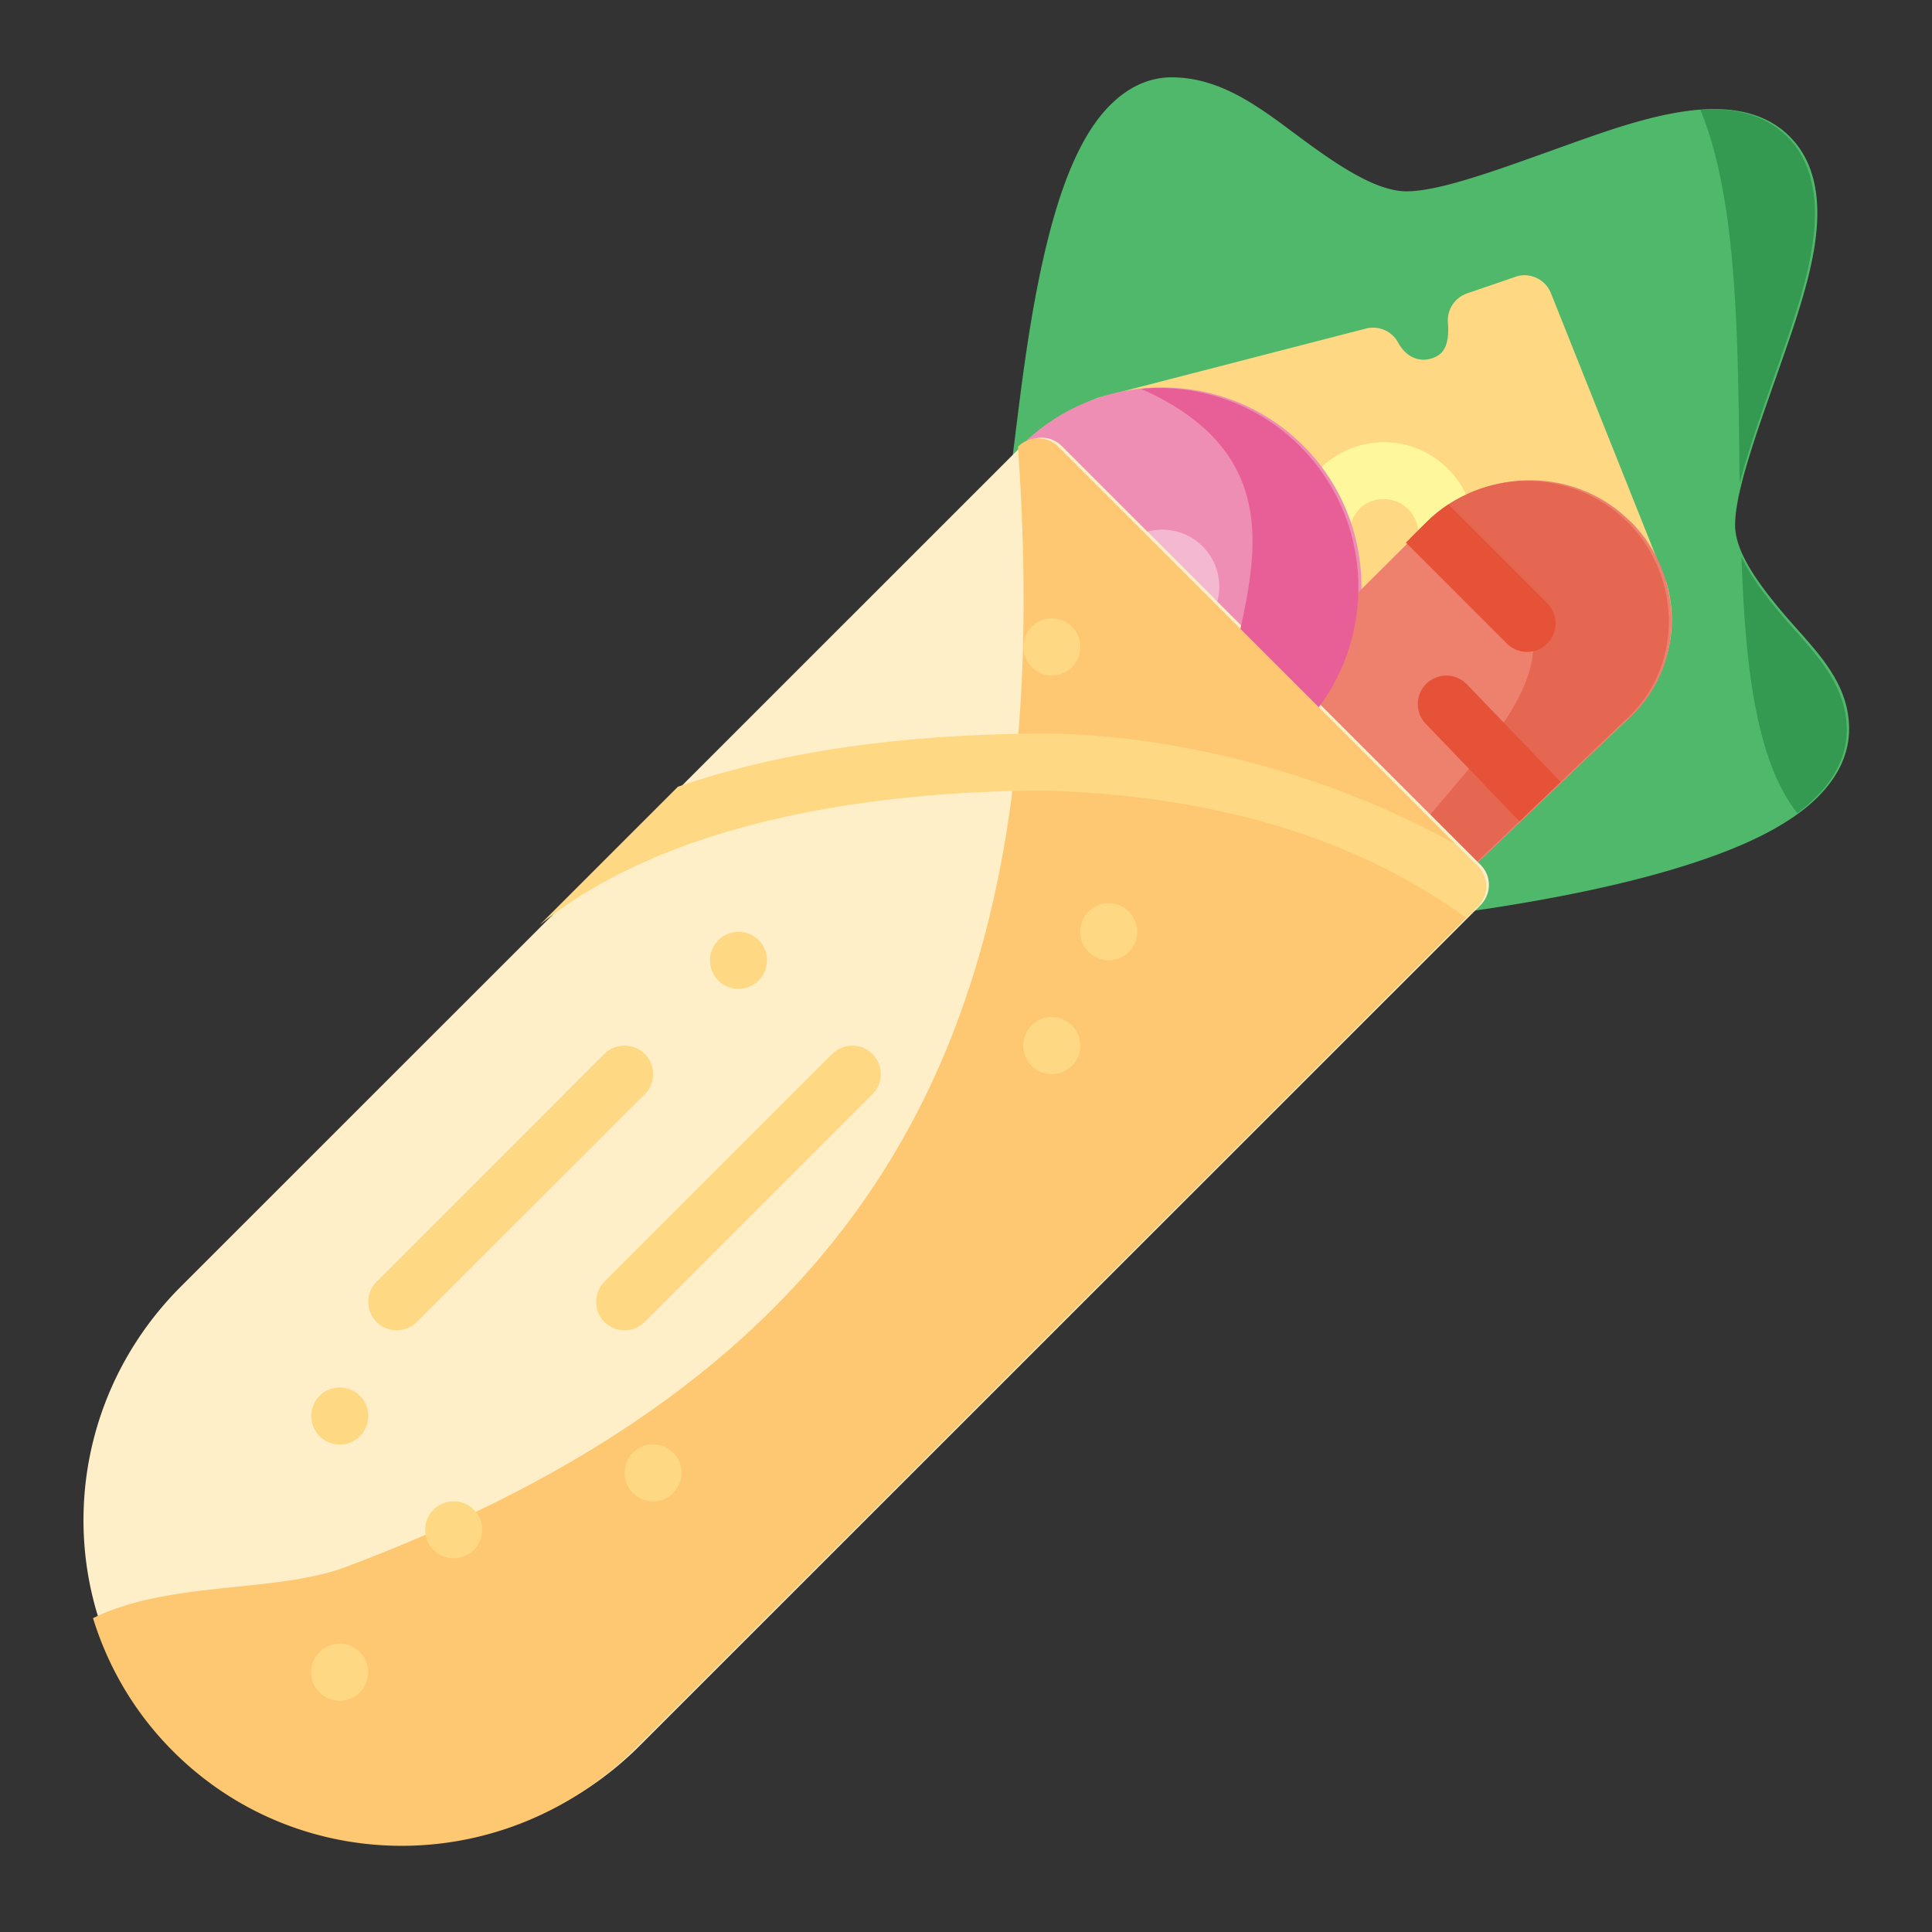 <?xml version="1.0" encoding="UTF-8" standalone="no"?>
<svg
   xmlns:dc="http://purl.org/dc/elements/1.1/"
   xmlns:cc="http://creativecommons.org/ns#"
   xmlns:rdf="http://www.w3.org/1999/02/22-rdf-syntax-ns#"
   xmlns:svg="http://www.w3.org/2000/svg"
   xmlns="http://www.w3.org/2000/svg"
   xmlns:sodipodi="http://sodipodi.sourceforge.net/DTD/sodipodi-0.dtd"
   xmlns:inkscape="http://www.inkscape.org/namespaces/inkscape"
   inkscape:export-ydpi="576"
   inkscape:export-xdpi="576"
   inkscape:export-filename="D:\Project Real\November\export\flat\png\6 - Fried chicken.png"
   width="64pt"
   height="64pt"
   viewBox="0 0 22.578 22.578"
   version="1.1"
   id="svg831"
   inkscape:version="1.0 (4035a4fb49, 2020-05-01)"
   sodipodi:docname="7 - Kebab.svg">
  <rect x="0" y="0" width="22.578" height="22.578" fill="#333333" stroke="none"/>
  <defs
     id="defs825">
    <pattern
       id="EMFhbasepattern"
       patternUnits="userSpaceOnUse"
       width="6"
       height="6"
       x="0"
       y="0" />
    <pattern
       id="EMFhbasepattern-9"
       patternUnits="userSpaceOnUse"
       width="6"
       height="6"
       x="0"
       y="0" />
    <pattern
       id="EMFhbasepattern-0"
       patternUnits="userSpaceOnUse"
       width="6"
       height="6"
       x="0"
       y="0" />
    <pattern
       id="EMFhbasepattern-7"
       patternUnits="userSpaceOnUse"
       width="6"
       height="6"
       x="0"
       y="0" />
    <pattern
       id="EMFhbasepattern-2"
       patternUnits="userSpaceOnUse"
       width="6"
       height="6"
       x="0"
       y="0" />
    <pattern
       id="EMFhbasepattern-98"
       patternUnits="userSpaceOnUse"
       width="6"
       height="6"
       x="0"
       y="0" />
    <pattern
       id="EMFhbasepattern-6"
       patternUnits="userSpaceOnUse"
       width="6"
       height="6"
       x="0"
       y="0" />
    <pattern
       id="EMFhbasepattern-01"
       patternUnits="userSpaceOnUse"
       width="6"
       height="6"
       x="0"
       y="0" />
    <pattern
       id="EMFhbasepattern-07"
       patternUnits="userSpaceOnUse"
       width="6"
       height="6"
       x="0"
       y="0" />
    <pattern
       id="EMFhbasepattern-8"
       patternUnits="userSpaceOnUse"
       width="6"
       height="6"
       x="0"
       y="0" />
    <pattern
       id="EMFhbasepattern-4"
       patternUnits="userSpaceOnUse"
       width="6"
       height="6"
       x="0"
       y="0" />
    <pattern
       id="EMFhbasepattern-40"
       patternUnits="userSpaceOnUse"
       width="6"
       height="6"
       x="0"
       y="0" />
    <pattern
       id="EMFhbasepattern-08"
       patternUnits="userSpaceOnUse"
       width="6"
       height="6"
       x="0"
       y="0" />
    <pattern
       id="EMFhbasepattern-04"
       patternUnits="userSpaceOnUse"
       width="6"
       height="6"
       x="0"
       y="0" />
    <pattern
       id="EMFhbasepattern-014"
       patternUnits="userSpaceOnUse"
       width="6"
       height="6"
       x="0"
       y="0" />
    <pattern
       id="EMFhbasepattern-27"
       patternUnits="userSpaceOnUse"
       width="6"
       height="6"
       x="0"
       y="0" />
    <pattern
       id="EMFhbasepattern-09"
       patternUnits="userSpaceOnUse"
       width="6"
       height="6"
       x="0"
       y="0" />
    <pattern
       id="EMFhbasepattern-5"
       patternUnits="userSpaceOnUse"
       width="6"
       height="6"
       x="0"
       y="0" />
    <pattern
       id="EMFhbasepattern-018"
       patternUnits="userSpaceOnUse"
       width="6"
       height="6"
       x="0"
       y="0" />
  </defs>
  <sodipodi:namedview
     id="base"
     pagecolor="#ffffff"
     bordercolor="#666666"
     borderopacity="1.0"
     inkscape:pageopacity="0.0"
     inkscape:pageshadow="2"
     inkscape:zoom="6.2578125"
     inkscape:cx="42.666667"
     inkscape:cy="42.666667"
     inkscape:document-units="pt"
     inkscape:current-layer="layer1"
     showgrid="false"
     units="pt"
     inkscape:window-width="1366"
     inkscape:window-height="706"
     inkscape:window-x="-8"
     inkscape:window-y="-8"
     inkscape:window-maximized="1"
     inkscape:pagecheckerboard="true"
     inkscape:showpageshadow="false"
     inkscape:object-paths="true"
     inkscape:snap-intersection-paths="true"
     inkscape:snap-smooth-nodes="true"
     inkscape:snap-midpoints="true"
     showguides="true"
     inkscape:snap-bbox="true"
     inkscape:bbox-nodes="true"
     inkscape:snap-nodes="false"
     inkscape:snap-global="true"
     inkscape:document-rotation="0">
    <inkscape:grid
       type="xygrid"
       id="grid1378" />
    <sodipodi:guide
       position="0.97,21.608"
       orientation="78,0"
       id="guide1380"
       inkscape:locked="false" />
    <sodipodi:guide
       position="0.97,0.97"
       orientation="0,78"
       id="guide1382"
       inkscape:locked="false" />
    <sodipodi:guide
       position="21.608,0.97"
       orientation="-78,0"
       id="guide1384"
       inkscape:locked="false" />
    <sodipodi:guide
       position="21.608,21.608"
       orientation="0,-78"
       id="guide1386"
       inkscape:locked="false" />
  </sodipodi:namedview>
  <g
     inkscape:label="Icon"
     inkscape:groupmode="layer"
     id="layer1"
     transform="translate(0,-274.422)">
    <g
       transform="matrix(1.258,0,0,1.258,39.015,-77.332)"
       style="display:inline;stroke-width:0.795"
       id="g388">
      <path
         id="path345"
         d="m -20.129,280.332 c -0.343,0 -0.604,0.24 -0.775,0.521 -0.171,0.282 -0.288,0.633 -0.381,1.008 -0.186,0.75 -0.268,1.6 -0.33,2.051 a 0.265,0.265 0 0 0 0.076,0.223 l 3.902,3.879 a 0.265,0.265 0 0 0 0.223,0.074 c 0.476,-0.069 1.324,-0.201 2.072,-0.439 0.374,-0.119 0.725,-0.262 1.002,-0.455 0.277,-0.193 0.504,-0.464 0.504,-0.809 1.6e-5,-0.448 -0.331,-0.746 -0.592,-1.051 -0.26,-0.305 -0.467,-0.594 -0.467,-0.844 -1e-6,-0.364 0.283,-1.077 0.512,-1.75 0.114,-0.337 0.215,-0.669 0.244,-0.984 0.029,-0.315 -0.017,-0.643 -0.25,-0.875 -0.231,-0.231 -0.556,-0.276 -0.867,-0.246 -0.311,0.03 -0.638,0.129 -0.969,0.244 -0.661,0.23 -1.359,0.512 -1.721,0.512 -0.268,0 -0.601,-0.213 -0.959,-0.477 -0.358,-0.263 -0.738,-0.582 -1.225,-0.582 z"
         style="color:#000000;font-style:normal;font-variant:normal;font-weight:normal;font-stretch:normal;font-size:medium;line-height:normal;font-family:sans-serif;font-variant-ligatures:normal;font-variant-position:normal;font-variant-caps:normal;font-variant-numeric:normal;font-variant-alternates:normal;font-variant-east-asian:normal;font-feature-settings:normal;font-variation-settings:normal;text-indent:0;text-align:start;text-decoration:none;text-decoration-line:none;text-decoration-style:solid;text-decoration-color:#000000;letter-spacing:normal;word-spacing:normal;text-transform:none;writing-mode:lr-tb;direction:ltr;text-orientation:mixed;dominant-baseline:auto;baseline-shift:baseline;text-anchor:start;white-space:normal;shape-padding:0;shape-margin:0;inline-size:0;clip-rule:nonzero;display:inline;overflow:visible;visibility:visible;isolation:auto;mix-blend-mode:normal;color-interpolation:sRGB;color-interpolation-filters:linearRGB;solid-color:#000000;solid-opacity:1;vector-effect:none;fill:#50b86b;fill-opacity:1;fill-rule:nonzero;stroke:none;stroke-width:0.421;stroke-linecap:round;stroke-linejoin:round;stroke-miterlimit:1.5;stroke-dasharray:none;stroke-dashoffset:0;stroke-opacity:1;color-rendering:auto;image-rendering:auto;shape-rendering:auto;text-rendering:auto;enable-background:accumulate;stop-color:#000000" />
      <path
         id="path451"
         d="m -16.838,282.17 a 0.265,0.265 0 0 0 -0.1,0.016 l -0.449,0.154 a 0.265,0.265 0 0 0 -0.176,0.271 c 0.02,0.253 -0.071,0.31 -0.164,0.336 -0.093,0.025 -0.217,-0.002 -0.299,-0.152 a 0.265,0.265 0 0 0 -0.299,-0.129 l -2.475,0.639 a 0.265,0.265 0 0 0 -0.033,0.012 c -0.249,0.101 -0.5,0.236 -0.707,0.457 a 0.265,0.265 0 0 0 0.006,0.369 l 3.674,3.65 a 0.265,0.265 0 0 0 0.367,0.006 l 1.588,-1.492 a 0.265,0.265 0 0 0 0.002,-0.002 c 0.363,-0.344 0.503,-0.815 0.371,-1.277 a 0.265,0.265 0 0 0 -0.01,-0.025 l -1.064,-2.666 a 0.265,0.265 0 0 0 -0.232,-0.166 z"
         style="color:#000000;font-style:normal;font-variant:normal;font-weight:normal;font-stretch:normal;font-size:medium;line-height:normal;font-family:sans-serif;font-variant-ligatures:normal;font-variant-position:normal;font-variant-caps:normal;font-variant-numeric:normal;font-variant-alternates:normal;font-variant-east-asian:normal;font-feature-settings:normal;font-variation-settings:normal;text-indent:0;text-align:start;text-decoration:none;text-decoration-line:none;text-decoration-style:solid;text-decoration-color:#000000;letter-spacing:normal;word-spacing:normal;text-transform:none;writing-mode:lr-tb;direction:ltr;text-orientation:mixed;dominant-baseline:auto;baseline-shift:baseline;text-anchor:start;white-space:normal;shape-padding:0;shape-margin:0;inline-size:0;clip-rule:nonzero;display:inline;overflow:visible;visibility:visible;isolation:auto;mix-blend-mode:normal;color-interpolation:sRGB;color-interpolation-filters:linearRGB;solid-color:#000000;solid-opacity:1;vector-effect:none;fill:#fed883;fill-opacity:1;fill-rule:nonzero;stroke:none;stroke-width:0.421;stroke-linecap:round;stroke-linejoin:round;stroke-miterlimit:1.5;stroke-dasharray:none;stroke-dashoffset:0;stroke-opacity:1;color-rendering:auto;image-rendering:auto;shape-rendering:auto;text-rendering:auto;enable-background:accumulate;stop-color:#000000" />
      <path
         id="path442"
         d="m -17.984,283.74 c -0.457,-0.097 -0.91,0.203 -1.004,0.66 a 0.265,0.265 0 0 0 0.205,0.312 0.265,0.265 0 0 0 0.312,-0.207 c 0.037,-0.178 0.201,-0.285 0.377,-0.248 0.176,0.037 0.287,0.208 0.25,0.387 a 0.265,0.265 0 0 0 0.207,0.312 0.265,0.265 0 0 0 0.312,-0.207 c 0.094,-0.457 -0.204,-0.913 -0.66,-1.01 z"
         style="color:#000000;font-style:normal;font-variant:normal;font-weight:normal;font-stretch:normal;font-size:medium;line-height:normal;font-family:sans-serif;font-variant-ligatures:normal;font-variant-position:normal;font-variant-caps:normal;font-variant-numeric:normal;font-variant-alternates:normal;font-variant-east-asian:normal;font-feature-settings:normal;font-variation-settings:normal;text-indent:0;text-align:start;text-decoration:none;text-decoration-line:none;text-decoration-style:solid;text-decoration-color:#000000;letter-spacing:normal;word-spacing:normal;text-transform:none;writing-mode:lr-tb;direction:ltr;text-orientation:mixed;dominant-baseline:auto;baseline-shift:baseline;text-anchor:start;white-space:normal;shape-padding:0;shape-margin:0;inline-size:0;clip-rule:nonzero;display:inline;overflow:visible;visibility:visible;opacity:1;isolation:auto;mix-blend-mode:normal;color-interpolation:sRGB;color-interpolation-filters:linearRGB;solid-color:#000000;solid-opacity:1;vector-effect:none;fill:#fff79c;fill-opacity:1;fill-rule:nonzero;stroke:none;stroke-width:0.421;stroke-linecap:round;stroke-linejoin:round;stroke-miterlimit:1.5;stroke-dasharray:none;stroke-dashoffset:0;stroke-opacity:1;color-rendering:auto;image-rendering:auto;shape-rendering:auto;text-rendering:auto;enable-background:accumulate;stop-color:#000000;stop-opacity:1" />
      <path
         id="path428"
         d="m -20.217,283.213 c -0.475,0 -0.948,0.18 -1.309,0.541 a 0.265,0.265 0 0 0 0,0.373 l 2.244,2.246 a 0.265,0.265 0 0 0 0.375,0 c 0.721,-0.721 0.721,-1.898 0,-2.619 -0.361,-0.361 -0.836,-0.541 -1.311,-0.541 z"
         style="color:#000000;font-style:normal;font-variant:normal;font-weight:normal;font-stretch:normal;font-size:medium;line-height:normal;font-family:sans-serif;font-variant-ligatures:normal;font-variant-position:normal;font-variant-caps:normal;font-variant-numeric:normal;font-variant-alternates:normal;font-variant-east-asian:normal;font-feature-settings:normal;font-variation-settings:normal;text-indent:0;text-align:start;text-decoration:none;text-decoration-line:none;text-decoration-style:solid;text-decoration-color:#000000;letter-spacing:normal;word-spacing:normal;text-transform:none;writing-mode:lr-tb;direction:ltr;text-orientation:mixed;dominant-baseline:auto;baseline-shift:baseline;text-anchor:start;white-space:normal;shape-padding:0;shape-margin:0;inline-size:0;clip-rule:nonzero;display:inline;overflow:visible;visibility:visible;isolation:auto;mix-blend-mode:normal;color-interpolation:sRGB;color-interpolation-filters:linearRGB;solid-color:#000000;solid-opacity:1;vector-effect:none;fill:#ee8eb4;fill-opacity:1;fill-rule:nonzero;stroke:none;stroke-width:0.421;stroke-linecap:round;stroke-linejoin:round;stroke-miterlimit:1.5;stroke-dasharray:none;stroke-dashoffset:0;stroke-opacity:1;color-rendering:auto;image-rendering:auto;shape-rendering:auto;text-rendering:auto;enable-background:accumulate;stop-color:#000000" />
      <path
         id="path413"
         d="m -20.59,284.689 c 0.207,-0.207 0.542,-0.207 0.748,1e-5 0.207,0.207 0.207,0.542 5e-6,0.748 z"
         style="color:#000000;font-style:normal;font-variant:normal;font-weight:normal;font-stretch:normal;font-size:medium;line-height:normal;font-family:sans-serif;font-variant-ligatures:normal;font-variant-position:normal;font-variant-caps:normal;font-variant-numeric:normal;font-variant-alternates:normal;font-variant-east-asian:normal;font-feature-settings:normal;font-variation-settings:normal;text-indent:0;text-align:start;text-decoration:none;text-decoration-line:none;text-decoration-style:solid;text-decoration-color:#000000;letter-spacing:normal;word-spacing:normal;text-transform:none;writing-mode:lr-tb;direction:ltr;text-orientation:mixed;dominant-baseline:auto;baseline-shift:baseline;text-anchor:start;white-space:normal;shape-padding:0;shape-margin:0;inline-size:0;clip-rule:nonzero;display:inline;overflow:visible;visibility:visible;isolation:auto;mix-blend-mode:normal;color-interpolation:sRGB;color-interpolation-filters:linearRGB;solid-color:#000000;solid-opacity:1;vector-effect:none;fill:#f4b8d0;fill-opacity:1;fill-rule:nonzero;stroke:none;stroke-width:0.421;stroke-linecap:round;stroke-linejoin:round;stroke-miterlimit:1.5;stroke-dasharray:none;stroke-dashoffset:0;stroke-opacity:1;color-rendering:auto;image-rendering:auto;shape-rendering:auto;text-rendering:auto;enable-background:accumulate;stop-color:#000000" />
      <path
         id="path360"
         d="m -15.866,284.46 c -0.514,-0.514 -1.357,-0.513 -1.871,10e-4 l -1.543,1.537 a 0.265,0.265 0 0 0 -0.001,0.374 l 1.435,1.435 a 0.265,0.265 0 0 0 0.37,0.003 l 1.565,-1.496 c 0.56,-0.482 0.56,-1.34 0.046,-1.855 z"
         style="color:#000000;font-style:normal;font-variant:normal;font-weight:normal;font-stretch:normal;font-size:medium;line-height:normal;font-family:sans-serif;font-variant-ligatures:normal;font-variant-position:normal;font-variant-caps:normal;font-variant-numeric:normal;font-variant-alternates:normal;font-variant-east-asian:normal;font-feature-settings:normal;font-variation-settings:normal;text-indent:0;text-align:start;text-decoration:none;text-decoration-line:none;text-decoration-style:solid;text-decoration-color:#000000;letter-spacing:normal;word-spacing:normal;text-transform:none;writing-mode:lr-tb;direction:ltr;text-orientation:mixed;dominant-baseline:auto;baseline-shift:baseline;text-anchor:start;white-space:normal;shape-padding:0;shape-margin:0;inline-size:0;clip-rule:nonzero;display:inline;overflow:visible;visibility:visible;isolation:auto;mix-blend-mode:normal;color-interpolation:sRGB;color-interpolation-filters:linearRGB;solid-color:#000000;solid-opacity:1;vector-effect:none;fill:#ed816e;fill-opacity:1;fill-rule:nonzero;stroke:none;stroke-width:0.421;stroke-linecap:round;stroke-linejoin:round;stroke-miterlimit:1.5;stroke-dasharray:none;stroke-dashoffset:0;stroke-opacity:1;color-rendering:auto;image-rendering:auto;shape-rendering:auto;text-rendering:auto;enable-background:accumulate;stop-color:#000000" />
      <path
         id="path343"
         style="fill:#e56651;fill-opacity:1;stroke-width:1.59;stroke-linecap:round;stroke-linejoin:round;stroke-miterlimit:1.5"
         d="m -63.504,15.148 c -1.282,0.001 -2.565,0.488 -3.537,1.459 l -0.559,0.557 c 7.657,2.603 3.493,6.299 0.004,10.521 -0.283,0.343 -0.284,0.769 -0.305,1.121 l 0.447,0.447 c 0.385,0.383 1.007,0.389 1.398,0.012 l 5.914,-5.652 c 2.118,-1.821 2.118,-5.066 0.174,-7.01 -0.972,-0.972 -2.255,-1.456 -3.537,-1.455 z"
         transform="matrix(0.265,0,0,0.265,0,280.067)"
         sodipodi:nodetypes="sccsccccss" />
      <path
         transform="matrix(0.265,0,0,0.265,0,280.067)"
         d="m -66.334,21.971 c -0.256,6.85e-4 -0.512,0.099 -0.707,0.295 -0.387,0.39 -0.387,1.018 0,1.408 l 3.273,3.406 1.445,-1.383 -3.303,-3.436 c -0.196,-0.195 -0.453,-0.292 -0.709,-0.291 z"
         style="color:#000000;font-style:normal;font-variant:normal;font-weight:normal;font-stretch:normal;font-size:medium;line-height:normal;font-family:sans-serif;font-variant-ligatures:normal;font-variant-position:normal;font-variant-caps:normal;font-variant-numeric:normal;font-variant-alternates:normal;font-variant-east-asian:normal;font-feature-settings:normal;font-variation-settings:normal;text-indent:0;text-align:start;text-decoration:none;text-decoration-line:none;text-decoration-style:solid;text-decoration-color:#000000;letter-spacing:normal;word-spacing:normal;text-transform:none;writing-mode:lr-tb;direction:ltr;text-orientation:mixed;dominant-baseline:auto;baseline-shift:baseline;text-anchor:start;white-space:normal;shape-padding:0;shape-margin:0;inline-size:0;clip-rule:nonzero;display:inline;overflow:visible;visibility:visible;isolation:auto;mix-blend-mode:normal;color-interpolation:sRGB;color-interpolation-filters:linearRGB;solid-color:#000000;solid-opacity:1;vector-effect:none;fill:#e65238;fill-opacity:1;fill-rule:nonzero;stroke:none;stroke-width:1.59;stroke-linecap:round;stroke-linejoin:round;stroke-miterlimit:1.5;stroke-dasharray:none;stroke-dashoffset:0;stroke-opacity:1;color-rendering:auto;image-rendering:auto;shape-rendering:auto;text-rendering:auto;enable-background:accumulate;stop-color:#000000"
         id="path372" />
      <path
         id="path329"
         d="m -21.346,283.68 a 0.265,0.265 0 0 0 -0.178,0.078 l -7.809,7.807 c -1.201,1.201 -1.203,3.118 -0.027,4.293 1.175,1.175 3.09,1.172 4.291,-0.029 l 7.809,-7.807 a 0.265,0.265 0 0 0 0,-0.375 l -3.889,-3.889 a 0.265,0.265 0 0 0 -0.197,-0.078 z"
         style="color:#000000;font-style:normal;font-variant:normal;font-weight:normal;font-stretch:normal;font-size:medium;line-height:normal;font-family:sans-serif;font-variant-ligatures:normal;font-variant-position:normal;font-variant-caps:normal;font-variant-numeric:normal;font-variant-alternates:normal;font-variant-east-asian:normal;font-feature-settings:normal;font-variation-settings:normal;text-indent:0;text-align:start;text-decoration:none;text-decoration-line:none;text-decoration-style:solid;text-decoration-color:#000000;letter-spacing:normal;word-spacing:normal;text-transform:none;writing-mode:lr-tb;direction:ltr;text-orientation:mixed;dominant-baseline:auto;baseline-shift:baseline;text-anchor:start;white-space:normal;shape-padding:0;shape-margin:0;inline-size:0;clip-rule:nonzero;display:inline;overflow:visible;visibility:visible;isolation:auto;mix-blend-mode:normal;color-interpolation:sRGB;color-interpolation-filters:linearRGB;solid-color:#000000;solid-opacity:1;vector-effect:none;fill:#feefc8;fill-opacity:1;fill-rule:nonzero;stroke:none;stroke-width:0.421;stroke-linecap:round;stroke-linejoin:round;stroke-miterlimit:1.5;stroke-dasharray:none;stroke-dashoffset:0;stroke-opacity:1;color-rendering:auto;image-rendering:auto;shape-rendering:auto;text-rendering:auto;enable-background:accumulate;stop-color:#000000" />
      <path
         style="color:#000000;font-style:normal;font-variant:normal;font-weight:normal;font-stretch:normal;font-size:medium;line-height:normal;font-family:sans-serif;font-variant-ligatures:normal;font-variant-position:normal;font-variant-caps:normal;font-variant-numeric:normal;font-variant-alternates:normal;font-variant-east-asian:normal;font-feature-settings:normal;font-variation-settings:normal;text-indent:0;text-align:start;text-decoration:none;text-decoration-line:none;text-decoration-style:solid;text-decoration-color:#000000;letter-spacing:normal;word-spacing:normal;text-transform:none;writing-mode:lr-tb;direction:ltr;text-orientation:mixed;dominant-baseline:auto;baseline-shift:baseline;text-anchor:start;white-space:normal;shape-padding:0;shape-margin:0;inline-size:0;clip-rule:nonzero;display:inline;overflow:visible;visibility:visible;isolation:auto;mix-blend-mode:normal;color-interpolation:sRGB;color-interpolation-filters:linearRGB;solid-color:#000000;solid-opacity:1;vector-effect:none;fill:#fed883;fill-opacity:1;fill-rule:nonzero;stroke:none;stroke-width:0.421;stroke-linecap:round;stroke-linejoin:round;stroke-miterlimit:1.5;stroke-dasharray:none;stroke-dashoffset:0;stroke-opacity:1;color-rendering:auto;image-rendering:auto;shape-rendering:auto;text-rendering:auto;enable-background:accumulate;stop-color:#000000"
         d="m -27.856,292.503 a 0.265,0.265 0 0 0 -0.266,0.264 0.265,0.265 0 0 0 0.266,0.266 0.265,0.265 0 0 0 0.264,-0.266 0.265,0.265 0 0 0 -0.264,-0.264 z"
         id="path1178" />
      <path
         id="path1181"
         d="m -24.152,288.27 a 0.265,0.265 0 0 0 -0.266,0.264 0.265,0.265 0 0 0 0.266,0.266 0.265,0.265 0 0 0 0.264,-0.266 0.265,0.265 0 0 0 -0.264,-0.264 z"
         style="color:#000000;font-style:normal;font-variant:normal;font-weight:normal;font-stretch:normal;font-size:medium;line-height:normal;font-family:sans-serif;font-variant-ligatures:normal;font-variant-position:normal;font-variant-caps:normal;font-variant-numeric:normal;font-variant-alternates:normal;font-variant-east-asian:normal;font-feature-settings:normal;font-variation-settings:normal;text-indent:0;text-align:start;text-decoration:none;text-decoration-line:none;text-decoration-style:solid;text-decoration-color:#000000;letter-spacing:normal;word-spacing:normal;text-transform:none;writing-mode:lr-tb;direction:ltr;text-orientation:mixed;dominant-baseline:auto;baseline-shift:baseline;text-anchor:start;white-space:normal;shape-padding:0;shape-margin:0;inline-size:0;clip-rule:nonzero;display:inline;overflow:visible;visibility:visible;isolation:auto;mix-blend-mode:normal;color-interpolation:sRGB;color-interpolation-filters:linearRGB;solid-color:#000000;solid-opacity:1;vector-effect:none;fill:#fed883;fill-opacity:1;fill-rule:nonzero;stroke:none;stroke-width:0.421;stroke-linecap:round;stroke-linejoin:round;stroke-miterlimit:1.5;stroke-dasharray:none;stroke-dashoffset:0;stroke-opacity:1;color-rendering:auto;image-rendering:auto;shape-rendering:auto;text-rendering:auto;enable-background:accumulate;stop-color:#000000" />
      <path
         id="path314"
         d="m -25.219,289.328 a 0.265,0.265 0 0 0 -0.18,0.076 l -2.117,2.117 a 0.265,0.265 0 0 0 0,0.373 0.265,0.265 0 0 0 0.375,0 l 2.117,-2.115 a 0.265,0.265 0 0 0 0,-0.375 0.265,0.265 0 0 0 -0.195,-0.076 z"
         style="color:#000000;font-style:normal;font-variant:normal;font-weight:normal;font-stretch:normal;font-size:medium;line-height:normal;font-family:sans-serif;font-variant-ligatures:normal;font-variant-position:normal;font-variant-caps:normal;font-variant-numeric:normal;font-variant-alternates:normal;font-variant-east-asian:normal;font-feature-settings:normal;font-variation-settings:normal;text-indent:0;text-align:start;text-decoration:none;text-decoration-line:none;text-decoration-style:solid;text-decoration-color:#000000;letter-spacing:normal;word-spacing:normal;text-transform:none;writing-mode:lr-tb;direction:ltr;text-orientation:mixed;dominant-baseline:auto;baseline-shift:baseline;text-anchor:start;white-space:normal;shape-padding:0;shape-margin:0;inline-size:0;clip-rule:nonzero;display:inline;overflow:visible;visibility:visible;opacity:1;isolation:auto;mix-blend-mode:normal;color-interpolation:sRGB;color-interpolation-filters:linearRGB;solid-color:#000000;solid-opacity:1;vector-effect:none;fill:#fed883;fill-opacity:1;fill-rule:nonzero;stroke:none;stroke-width:0.421;stroke-linecap:round;stroke-linejoin:round;stroke-miterlimit:1.5;stroke-dasharray:none;stroke-dashoffset:0;stroke-opacity:1;color-rendering:auto;image-rendering:auto;shape-rendering:auto;text-rendering:auto;enable-background:accumulate;stop-color:#000000;stop-opacity:1" />
      <path
         id="path318"
         d="m -23.104,289.328 a 0.265,0.265 0 0 0 -0.178,0.076 l -2.117,2.117 a 0.265,0.265 0 0 0 0,0.373 0.265,0.265 0 0 0 0.375,0 l 2.115,-2.115 a 0.265,0.265 0 0 0 0,-0.375 0.265,0.265 0 0 0 -0.195,-0.076 z"
         style="color:#000000;font-style:normal;font-variant:normal;font-weight:normal;font-stretch:normal;font-size:medium;line-height:normal;font-family:sans-serif;font-variant-ligatures:normal;font-variant-position:normal;font-variant-caps:normal;font-variant-numeric:normal;font-variant-alternates:normal;font-variant-east-asian:normal;font-feature-settings:normal;font-variation-settings:normal;text-indent:0;text-align:start;text-decoration:none;text-decoration-line:none;text-decoration-style:solid;text-decoration-color:#000000;letter-spacing:normal;word-spacing:normal;text-transform:none;writing-mode:lr-tb;direction:ltr;text-orientation:mixed;dominant-baseline:auto;baseline-shift:baseline;text-anchor:start;white-space:normal;shape-padding:0;shape-margin:0;inline-size:0;clip-rule:nonzero;display:inline;overflow:visible;visibility:visible;opacity:1;isolation:auto;mix-blend-mode:normal;color-interpolation:sRGB;color-interpolation-filters:linearRGB;solid-color:#000000;solid-opacity:1;vector-effect:none;fill:#fed883;fill-opacity:1;fill-rule:nonzero;stroke:none;stroke-width:0.421;stroke-linecap:round;stroke-linejoin:round;stroke-miterlimit:1.5;stroke-dasharray:none;stroke-dashoffset:0;stroke-opacity:1;color-rendering:auto;image-rendering:auto;shape-rendering:auto;text-rendering:auto;enable-background:accumulate;stop-color:#000000;stop-opacity:1" />
      <path
         id="path338"
         style="fill:#e75f96;fill-opacity:1;stroke-width:1.59;stroke-linecap:round;stroke-linejoin:round;stroke-miterlimit:1.5"
         d="m -76.41,11.891 c -0.207,0 -0.413,0.013 -0.619,0.031 6.021,2.676 3.374,7.512 3.029,10.787 l 1.127,1.127 a 1,1 0 0 0 1.416,0 c 2.725,-2.725 2.725,-7.175 0,-9.9 -1.363,-1.363 -3.16,-2.045 -4.953,-2.045 z"
         transform="matrix(0.265,0,0,0.265,0,280.067)" />
      <path
         id="path326"
         style="fill:#fec872;fill-opacity:1;stroke-width:1.59;stroke-linecap:round;stroke-linejoin:round;stroke-miterlimit:1.5"
         d="m -80.676,13.656 a 1,1 0 0 0 -0.672,0.295 c 1.302,18.561 -3.487,31.739 -23.568,39.27 -2.448,0.918 -6.187,0.478 -8.855,1.793 0.526,1.711 1.458,3.319 2.807,4.668 4.442,4.442 11.679,4.429 16.219,-0.111 l 29.512,-29.506 a 1,1 0 0 0 0,-1.416 L -79.932,13.951 a 1,1 0 0 0 -0.744,-0.295 z"
         transform="matrix(0.265,0,0,0.265,0,280.067)" />
      <path
         id="path322"
         style="color:#000000;font-style:normal;font-variant:normal;font-weight:normal;font-stretch:normal;font-size:medium;line-height:normal;font-family:sans-serif;font-variant-ligatures:normal;font-variant-position:normal;font-variant-caps:normal;font-variant-numeric:normal;font-variant-alternates:normal;font-variant-east-asian:normal;font-feature-settings:normal;font-variation-settings:normal;text-indent:0;text-align:start;text-decoration:none;text-decoration-line:none;text-decoration-style:solid;text-decoration-color:#000000;letter-spacing:normal;word-spacing:normal;text-transform:none;writing-mode:lr-tb;direction:ltr;text-orientation:mixed;dominant-baseline:auto;baseline-shift:baseline;text-anchor:start;white-space:normal;shape-padding:0;shape-margin:0;inline-size:0;clip-rule:nonzero;display:inline;overflow:visible;visibility:visible;opacity:1;isolation:auto;mix-blend-mode:normal;color-interpolation:sRGB;color-interpolation-filters:linearRGB;solid-color:#000000;solid-opacity:1;vector-effect:none;fill:#fed883;fill-opacity:1;fill-rule:nonzero;stroke:none;stroke-width:1.59;stroke-linecap:round;stroke-linejoin:round;stroke-miterlimit:1.5;stroke-dasharray:none;stroke-dashoffset:0;stroke-opacity:1;color-rendering:auto;image-rendering:auto;shape-rendering:auto;text-rendering:auto;enable-background:accumulate;stop-color:#000000;stop-opacity:1"
         d="m -80.293,24.004 v 0.002 c -4.275,0 -8.891,0.452 -12.975,1.863 l -4.85,4.848 c 4.398,-3.561 11.421,-4.711 17.824,-4.711 5.833,0.197 10.722,1.611 14.66,4.457 l 0.398,-0.398 a 1,1 0 0 0 0,-1.416 l -0.752,-0.752 c -4.522,-2.538 -9.938,-3.843 -14.307,-3.893 z"
         transform="matrix(0.265,0,0,0.265,0,280.067)" />
      <path
         style="color:#000000;font-style:normal;font-variant:normal;font-weight:normal;font-stretch:normal;font-size:medium;line-height:normal;font-family:sans-serif;font-variant-ligatures:normal;font-variant-position:normal;font-variant-caps:normal;font-variant-numeric:normal;font-variant-alternates:normal;font-variant-east-asian:normal;font-feature-settings:normal;font-variation-settings:normal;text-indent:0;text-align:start;text-decoration:none;text-decoration-line:none;text-decoration-style:solid;text-decoration-color:#000000;letter-spacing:normal;word-spacing:normal;text-transform:none;writing-mode:lr-tb;direction:ltr;text-orientation:mixed;dominant-baseline:auto;baseline-shift:baseline;text-anchor:start;white-space:normal;shape-padding:0;shape-margin:0;inline-size:0;clip-rule:nonzero;display:inline;overflow:visible;visibility:visible;isolation:auto;mix-blend-mode:normal;color-interpolation:sRGB;color-interpolation-filters:linearRGB;solid-color:#000000;solid-opacity:1;vector-effect:none;fill:#fed883;fill-opacity:1;fill-rule:nonzero;stroke:none;stroke-width:0.421;stroke-linecap:round;stroke-linejoin:round;stroke-miterlimit:1.5;stroke-dasharray:none;stroke-dashoffset:0;stroke-opacity:1;color-rendering:auto;image-rendering:auto;shape-rendering:auto;text-rendering:auto;enable-background:accumulate;stop-color:#000000"
         d="m -20.713,288.004 a 0.265,0.265 0 0 0 -0.266,0.264 0.265,0.265 0 0 0 0.266,0.266 0.265,0.265 0 0 0 0.264,-0.266 0.265,0.265 0 0 0 -0.264,-0.264 z"
         id="path1174" />
      <path
         id="path1176"
         d="m -24.946,293.031 a 0.265,0.265 0 0 0 -0.266,0.264 0.265,0.265 0 0 0 0.266,0.266 0.265,0.265 0 0 0 0.264,-0.266 0.265,0.265 0 0 0 -0.264,-0.264 z"
         style="color:#000000;font-style:normal;font-variant:normal;font-weight:normal;font-stretch:normal;font-size:medium;line-height:normal;font-family:sans-serif;font-variant-ligatures:normal;font-variant-position:normal;font-variant-caps:normal;font-variant-numeric:normal;font-variant-alternates:normal;font-variant-east-asian:normal;font-feature-settings:normal;font-variation-settings:normal;text-indent:0;text-align:start;text-decoration:none;text-decoration-line:none;text-decoration-style:solid;text-decoration-color:#000000;letter-spacing:normal;word-spacing:normal;text-transform:none;writing-mode:lr-tb;direction:ltr;text-orientation:mixed;dominant-baseline:auto;baseline-shift:baseline;text-anchor:start;white-space:normal;shape-padding:0;shape-margin:0;inline-size:0;clip-rule:nonzero;display:inline;overflow:visible;visibility:visible;isolation:auto;mix-blend-mode:normal;color-interpolation:sRGB;color-interpolation-filters:linearRGB;solid-color:#000000;solid-opacity:1;vector-effect:none;fill:#fed883;fill-opacity:1;fill-rule:nonzero;stroke:none;stroke-width:0.421;stroke-linecap:round;stroke-linejoin:round;stroke-miterlimit:1.5;stroke-dasharray:none;stroke-dashoffset:0;stroke-opacity:1;color-rendering:auto;image-rendering:auto;shape-rendering:auto;text-rendering:auto;enable-background:accumulate;stop-color:#000000" />
      <path
         style="color:#000000;font-style:normal;font-variant:normal;font-weight:normal;font-stretch:normal;font-size:medium;line-height:normal;font-family:sans-serif;font-variant-ligatures:normal;font-variant-position:normal;font-variant-caps:normal;font-variant-numeric:normal;font-variant-alternates:normal;font-variant-east-asian:normal;font-feature-settings:normal;font-variation-settings:normal;text-indent:0;text-align:start;text-decoration:none;text-decoration-line:none;text-decoration-style:solid;text-decoration-color:#000000;letter-spacing:normal;word-spacing:normal;text-transform:none;writing-mode:lr-tb;direction:ltr;text-orientation:mixed;dominant-baseline:auto;baseline-shift:baseline;text-anchor:start;white-space:normal;shape-padding:0;shape-margin:0;inline-size:0;clip-rule:nonzero;display:inline;overflow:visible;visibility:visible;isolation:auto;mix-blend-mode:normal;color-interpolation:sRGB;color-interpolation-filters:linearRGB;solid-color:#000000;solid-opacity:1;vector-effect:none;fill:#fed883;fill-opacity:1;fill-rule:nonzero;stroke:none;stroke-width:0.421;stroke-linecap:round;stroke-linejoin:round;stroke-miterlimit:1.5;stroke-dasharray:none;stroke-dashoffset:0;stroke-opacity:1;color-rendering:auto;image-rendering:auto;shape-rendering:auto;text-rendering:auto;enable-background:accumulate;stop-color:#000000"
         d="m -21.242,289.062 a 0.265,0.265 0 0 0 -0.266,0.264 0.265,0.265 0 0 0 0.266,0.266 0.265,0.265 0 0 0 0.264,-0.266 0.265,0.265 0 0 0 -0.264,-0.264 z"
         id="path1183" />
      <path
         style="color:#000000;font-style:normal;font-variant:normal;font-weight:normal;font-stretch:normal;font-size:medium;line-height:normal;font-family:sans-serif;font-variant-ligatures:normal;font-variant-position:normal;font-variant-caps:normal;font-variant-numeric:normal;font-variant-alternates:normal;font-variant-east-asian:normal;font-feature-settings:normal;font-variation-settings:normal;text-indent:0;text-align:start;text-decoration:none;text-decoration-line:none;text-decoration-style:solid;text-decoration-color:#000000;letter-spacing:normal;word-spacing:normal;text-transform:none;writing-mode:lr-tb;direction:ltr;text-orientation:mixed;dominant-baseline:auto;baseline-shift:baseline;text-anchor:start;white-space:normal;shape-padding:0;shape-margin:0;inline-size:0;clip-rule:nonzero;display:inline;overflow:visible;visibility:visible;isolation:auto;mix-blend-mode:normal;color-interpolation:sRGB;color-interpolation-filters:linearRGB;solid-color:#000000;solid-opacity:1;vector-effect:none;fill:#fed883;fill-opacity:1;fill-rule:nonzero;stroke:none;stroke-width:0.421;stroke-linecap:round;stroke-linejoin:round;stroke-miterlimit:1.5;stroke-dasharray:none;stroke-dashoffset:0;stroke-opacity:1;color-rendering:auto;image-rendering:auto;shape-rendering:auto;text-rendering:auto;enable-background:accumulate;stop-color:#000000"
         d="m -26.798,293.56 a 0.265,0.265 0 0 0 -0.266,0.264 0.265,0.265 0 0 0 0.266,0.266 0.265,0.265 0 0 0 0.264,-0.266 0.265,0.265 0 0 0 -0.264,-0.264 z"
         id="path1189" />
      <path
         id="path1192"
         d="m -27.857,294.883 a 0.265,0.265 0 0 0 -0.266,0.264 0.265,0.265 0 0 0 0.266,0.266 0.265,0.265 0 0 0 0.264,-0.266 0.265,0.265 0 0 0 -0.264,-0.264 z"
         style="color:#000000;font-style:normal;font-variant:normal;font-weight:normal;font-stretch:normal;font-size:medium;line-height:normal;font-family:sans-serif;font-variant-ligatures:normal;font-variant-position:normal;font-variant-caps:normal;font-variant-numeric:normal;font-variant-alternates:normal;font-variant-east-asian:normal;font-feature-settings:normal;font-variation-settings:normal;text-indent:0;text-align:start;text-decoration:none;text-decoration-line:none;text-decoration-style:solid;text-decoration-color:#000000;letter-spacing:normal;word-spacing:normal;text-transform:none;writing-mode:lr-tb;direction:ltr;text-orientation:mixed;dominant-baseline:auto;baseline-shift:baseline;text-anchor:start;white-space:normal;shape-padding:0;shape-margin:0;inline-size:0;clip-rule:nonzero;display:inline;overflow:visible;visibility:visible;isolation:auto;mix-blend-mode:normal;color-interpolation:sRGB;color-interpolation-filters:linearRGB;solid-color:#000000;solid-opacity:1;vector-effect:none;fill:#fed883;fill-opacity:1;fill-rule:nonzero;stroke:none;stroke-width:0.421;stroke-linecap:round;stroke-linejoin:round;stroke-miterlimit:1.5;stroke-dasharray:none;stroke-dashoffset:0;stroke-opacity:1;color-rendering:auto;image-rendering:auto;shape-rendering:auto;text-rendering:auto;enable-background:accumulate;stop-color:#000000" />
      <path
         id="path1196"
         d="m -21.241,285.358 a 0.265,0.265 0 0 0 -0.266,0.264 0.265,0.265 0 0 0 0.266,0.266 0.265,0.265 0 0 0 0.264,-0.266 0.265,0.265 0 0 0 -0.264,-0.264 z"
         style="color:#000000;font-style:normal;font-variant:normal;font-weight:normal;font-stretch:normal;font-size:medium;line-height:normal;font-family:sans-serif;font-variant-ligatures:normal;font-variant-position:normal;font-variant-caps:normal;font-variant-numeric:normal;font-variant-alternates:normal;font-variant-east-asian:normal;font-feature-settings:normal;font-variation-settings:normal;text-indent:0;text-align:start;text-decoration:none;text-decoration-line:none;text-decoration-style:solid;text-decoration-color:#000000;letter-spacing:normal;word-spacing:normal;text-transform:none;writing-mode:lr-tb;direction:ltr;text-orientation:mixed;dominant-baseline:auto;baseline-shift:baseline;text-anchor:start;white-space:normal;shape-padding:0;shape-margin:0;inline-size:0;clip-rule:nonzero;display:inline;overflow:visible;visibility:visible;isolation:auto;mix-blend-mode:normal;color-interpolation:sRGB;color-interpolation-filters:linearRGB;solid-color:#000000;solid-opacity:1;vector-effect:none;fill:#fed883;fill-opacity:1;fill-rule:nonzero;stroke:none;stroke-width:0.421;stroke-linecap:round;stroke-linejoin:round;stroke-miterlimit:1.5;stroke-dasharray:none;stroke-dashoffset:0;stroke-opacity:1;color-rendering:auto;image-rendering:auto;shape-rendering:auto;text-rendering:auto;enable-background:accumulate;stop-color:#000000" />
      <path
         transform="matrix(0.265,0,0,0.265,0,280.067)"
         d="m -66.26,15.971 c -0.276,0.182 -0.539,0.395 -0.781,0.637 l -0.707,0.703 3.537,3.537 c 0.39,0.392 1.022,0.394 1.414,0.004 0.394,-0.391 0.394,-1.029 0,-1.42 z"
         style="color:#000000;font-style:normal;font-variant:normal;font-weight:normal;font-stretch:normal;font-size:medium;line-height:normal;font-family:sans-serif;font-variant-ligatures:normal;font-variant-position:normal;font-variant-caps:normal;font-variant-numeric:normal;font-variant-alternates:normal;font-variant-east-asian:normal;font-feature-settings:normal;font-variation-settings:normal;text-indent:0;text-align:start;text-decoration:none;text-decoration-line:none;text-decoration-style:solid;text-decoration-color:#000000;letter-spacing:normal;word-spacing:normal;text-transform:none;writing-mode:lr-tb;direction:ltr;text-orientation:mixed;dominant-baseline:auto;baseline-shift:baseline;text-anchor:start;white-space:normal;shape-padding:0;shape-margin:0;inline-size:0;clip-rule:nonzero;display:inline;overflow:visible;visibility:visible;isolation:auto;mix-blend-mode:normal;color-interpolation:sRGB;color-interpolation-filters:linearRGB;solid-color:#000000;solid-opacity:1;vector-effect:none;fill:#e65238;fill-opacity:1;fill-rule:nonzero;stroke:none;stroke-width:1.59;stroke-linecap:round;stroke-linejoin:round;stroke-miterlimit:1.5;stroke-dasharray:none;stroke-dashoffset:0;stroke-opacity:1;color-rendering:auto;image-rendering:auto;shape-rendering:auto;text-rendering:auto;enable-background:accumulate;stop-color:#000000"
         id="path366" />
      <path
         id="path358"
         style="fill:#349951;fill-opacity:1;stroke-width:1.59;stroke-linecap:round;stroke-linejoin:round;stroke-miterlimit:1.5"
         d="m -56.773,2.123 c -0.215,-0.01 -0.432,0.004 -0.648,0.018 1.345,3.293 1.309,8.317 1.373,13.098 0.362,-1.436 1.071,-3.313 1.689,-5.133 0.432,-1.272 0.812,-2.528 0.922,-3.721 0.11,-1.192 -0.066,-2.43 -0.945,-3.307 -0.655,-0.654 -1.508,-0.914 -2.391,-0.955 z m 0.789,15.691 c 0.126,3.77 0.5,7.14 1.957,8.982 0.965,-0.719 1.734,-1.691 1.734,-2.918 6.1e-5,-1.692 -1.252,-2.819 -2.236,-3.971 -0.625,-0.731 -1.142,-1.433 -1.455,-2.094 z"
         transform="matrix(0.265,0,0,0.265,0,280.067)" />
    </g>
  </g>
</svg>
